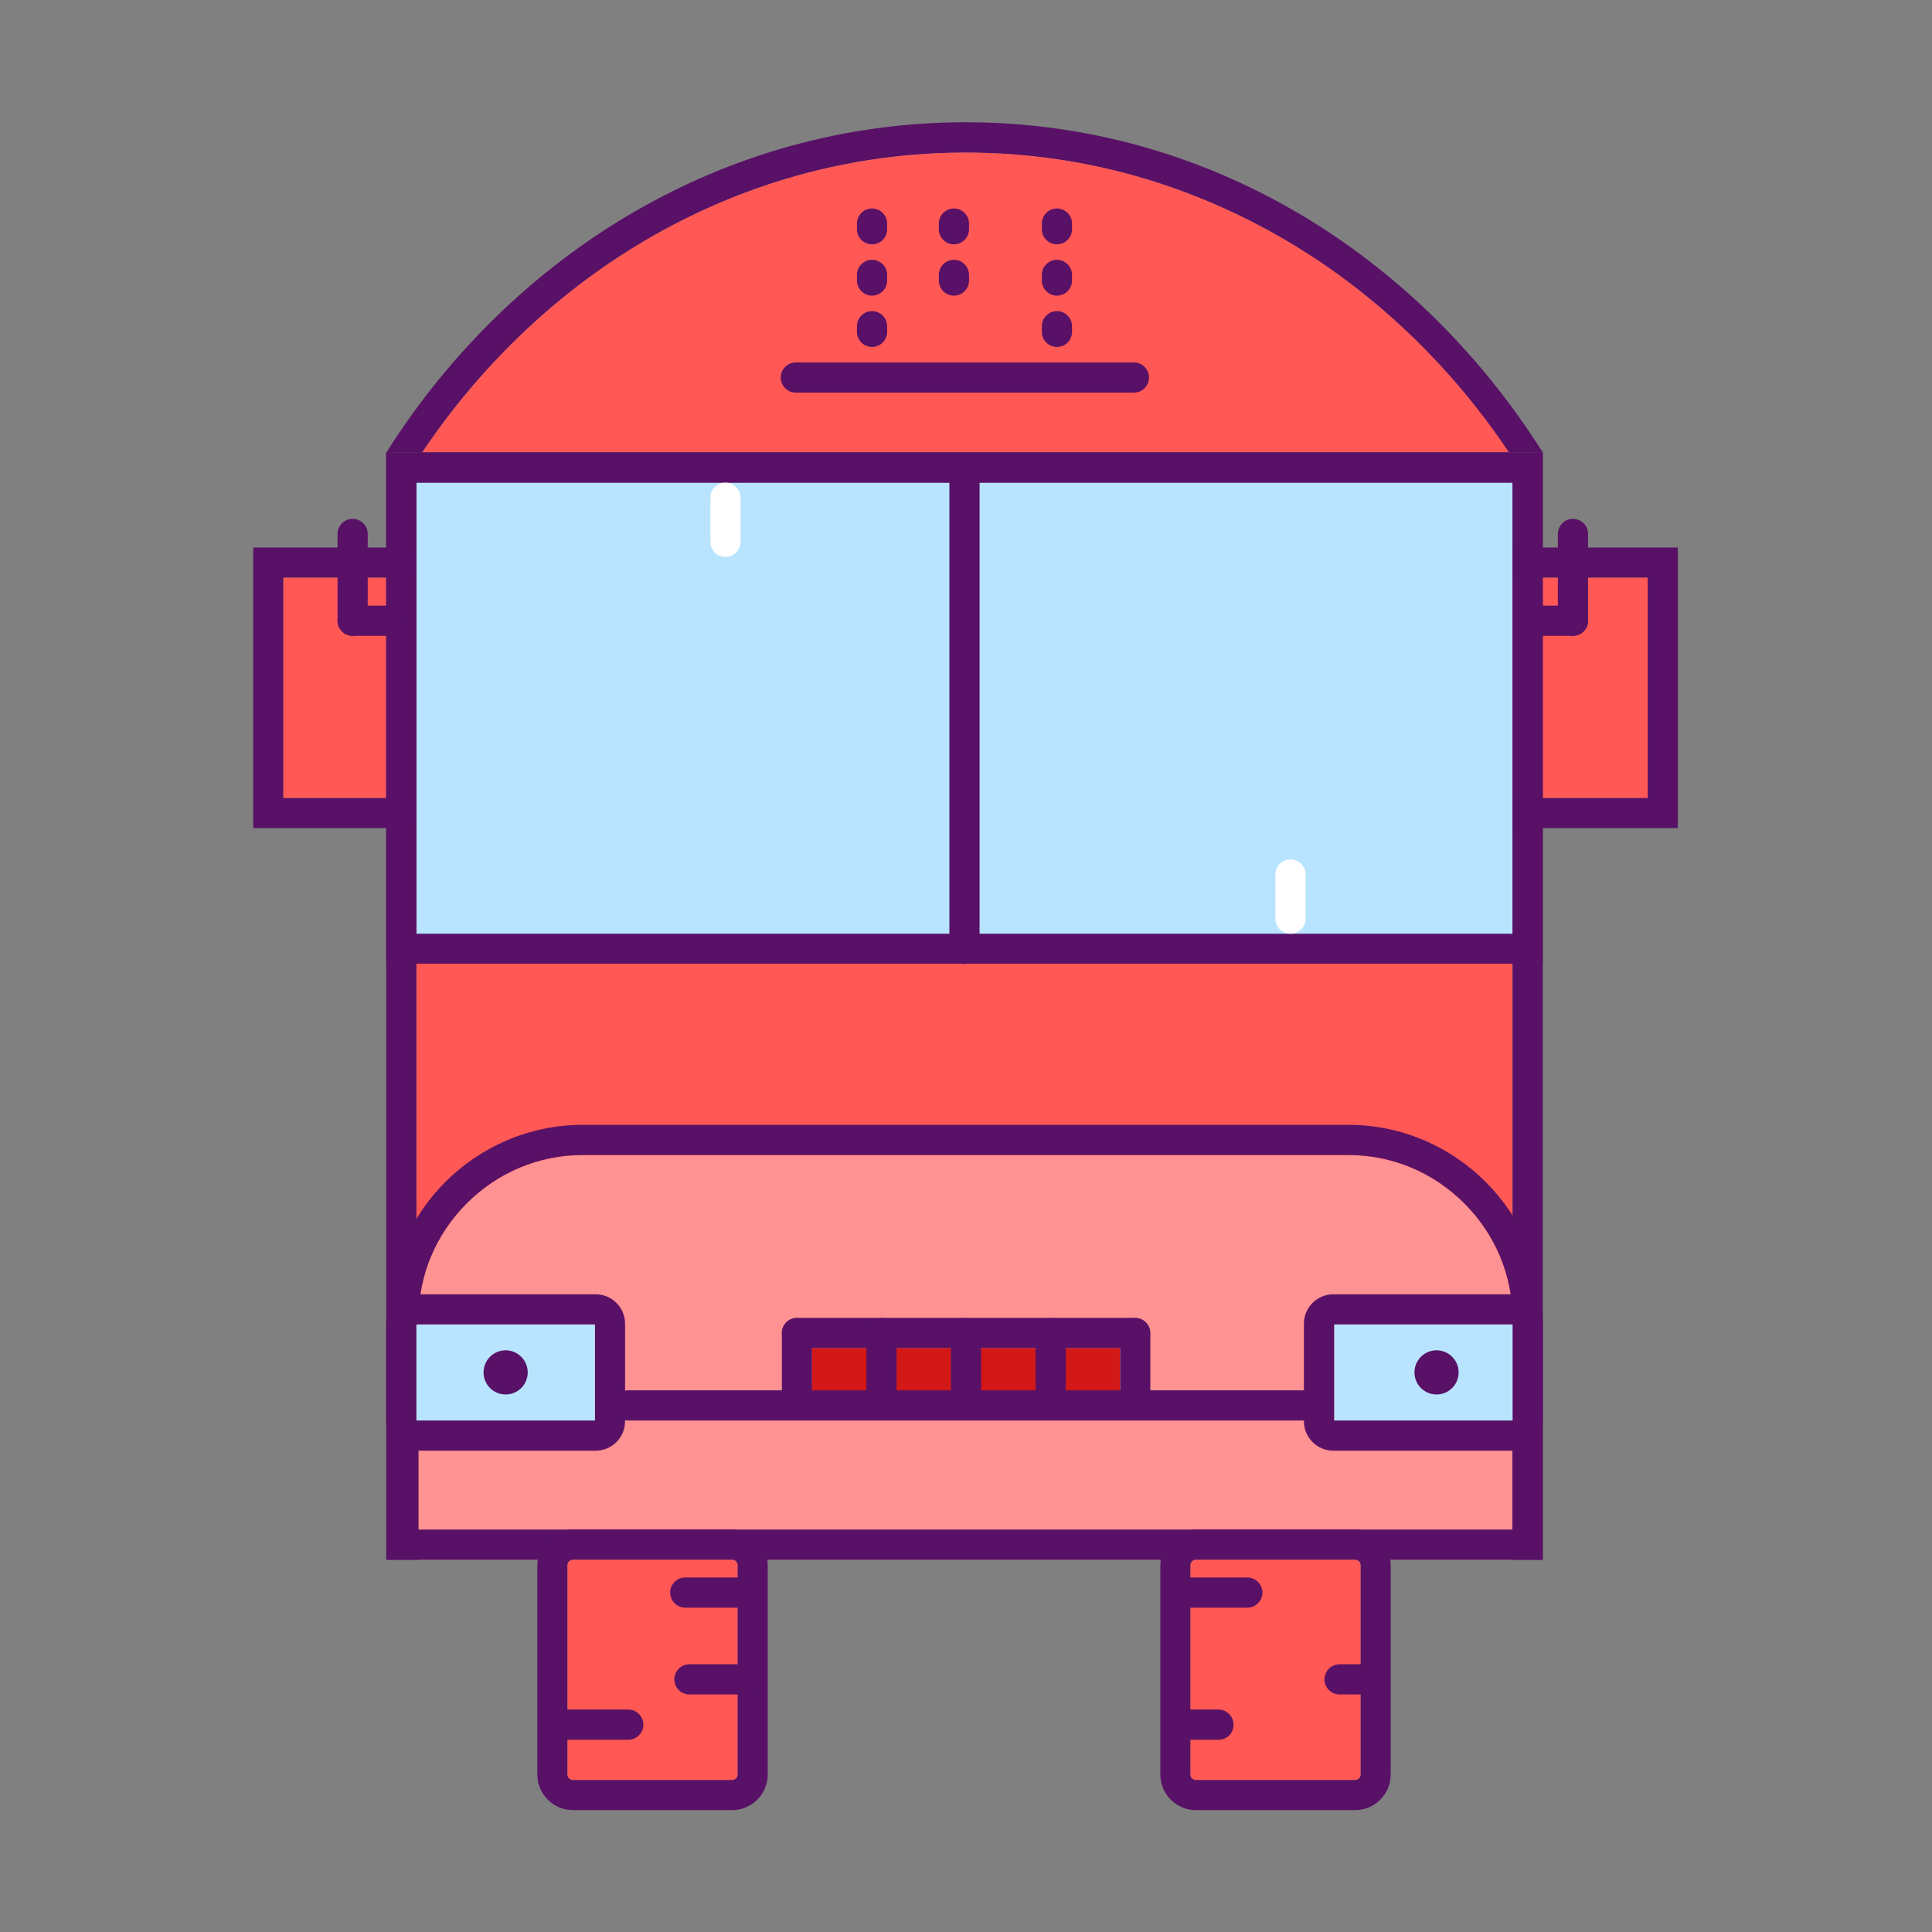 <?xml version="1.0" standalone="no"?><!DOCTYPE svg PUBLIC "-//W3C//DTD SVG 1.1//EN" "http://www.w3.org/Graphics/SVG/1.1/DTD/svg11.dtd"><svg t="1522582754859" class="icon" style="" viewBox="0 0 1024 1024" version="1.1" xmlns="http://www.w3.org/2000/svg" p-id="6498" xmlns:xlink="http://www.w3.org/1999/xlink" width="200" height="200"><rect x="0" y="0" width="1024" height="1024" fill="#808080" stroke="none"/><defs><style type="text/css"></style></defs><path d="M239.8 306.2v116.7h-89.6V306.2h89.6m16-16H134.2v148.7h121.6V290.2z" fill="#581166" p-id="6499"></path><path d="M239.8 306.2v116.7h-89.6V306.2h89.6" fill="#FF5855" p-id="6500"></path><path d="M873.3 306.2v116.7h-89.6V306.2h89.6m16-16H767.7v148.7h121.6V290.2z" fill="#581166" p-id="6501"></path><path d="M873.3 306.2v116.7h-89.6V306.2h89.6" fill="#FF5855" p-id="6502"></path><path d="M801.7 255.8v554.9h-581V255.8h581" fill="#FF5855" p-id="6503"></path><path d="M801.7 826.7V699.2c0-23.1-9.1-44.9-25.6-61.4s-38.3-25.6-61.4-25.6H308.8c-23.1 0-44.9 9.1-61.4 25.6s-25.6 38.3-25.6 61.4v127.5h579.9z" fill="#FF9292" p-id="6504"></path><path d="M223.8 239.8c11.2-16.7 23.6-32.5 37.4-47.2 32.6-35.1 70.6-62.6 112.8-81.8 43.6-19.9 90-29.9 137.8-29.9 47.8 0 94.1 10.1 137.8 29.9 42.2 19.2 80.2 46.8 112.8 81.8 13.7 14.7 25 30.5 36.2 47.2h19.1c-66.7-105.6-178.2-175-305.9-175s-240.3 69.4-307 175h19z" fill="#581166" p-id="6505"></path><path d="M430.4 714.5h163.2v23.3H430.4z" fill="#D31818" p-id="6506"></path><path d="M799.8 239.8c-11.2-16.7-23.6-32.5-37.4-47.2-32.6-35.1-70.6-62.6-112.8-81.8-43.6-19.9-90-29.9-137.8-29.9-47.8 0-94.1 10.1-137.8 29.9-42.2 19.2-80.2 46.8-112.8 81.8a378.19 378.19 0 0 0-37.4 47.2h576z" fill="#FF5855" p-id="6507"></path><path d="M801.7 255.8v239h-581v-239h581m16-16h-613v271h613v-271z" fill="#581166" p-id="6508"></path><path d="M801.7 255.8v239.1h-581V255.8h581" fill="#B8E4FF" p-id="6509"></path><path d="M503.2 502.9v-255c0-4.4 3.6-8 8-8s8 3.6 8 8v255c0 4.4-3.6 8-8 8s-8-3.6-8-8zM221.8 826.7V699.2c0-23.1 9.1-44.9 25.6-61.4s38.3-25.6 61.4-25.6h405.9c23.1 0 44.9 9.1 61.4 25.6s25.6 38.3 25.6 61.4v127.5h16V699.2c0-56.6-46.3-103-103-103H308.8c-56.6 0-103 46.3-103 103v127.5h16z" fill="#581166" p-id="6510"></path><path d="M801.7 255.8v554.9h-581V255.8h581m16-16h-613v586.9h613V239.8z" fill="#581166" p-id="6511"></path><path d="M315.3 702v50.8h-94.5V702h94.5m0.4-16h-95.4c-8.6 0-15.6 7-15.6 15.6v51.7c0 8.6 7 15.6 15.6 15.6h95.4c8.6 0 15.6-7 15.6-15.6v-51.7c0-8.6-7-15.6-15.6-15.6z" fill="#581166" p-id="6512"></path><path d="M315.3 702v50.9h-94.6V702h94.6" fill="#B8E4FF" p-id="6513"></path><path d="M801.7 702v50.8h-94.5V702h94.5m0.4-16h-95.4c-8.6 0-15.6 7-15.6 15.6v51.7c0 8.6 7 15.6 15.6 15.6h95.4c8.6 0 15.6-7 15.6-15.6v-51.7c0-8.6-7-15.6-15.6-15.6z" fill="#581166" p-id="6514"></path><path d="M801.7 702v50.9h-94.5V702h94.5" fill="#B8E4FF" p-id="6515"></path><path d="M601 208.1H421.8c-4.4 0-8-3.6-8-8s3.6-8 8-8H601c4.4 0 8 3.6 8 8s-3.6 8-8 8zM497.6 121.5v-3c0-4.4 3.6-8 8-8s8 3.6 8 8v3c0 4.4-3.6 8-8 8s-8-3.6-8-8zM497.6 148.7v-3c0-4.4 3.6-8 8-8s8 3.6 8 8v3c0 4.4-3.6 8-8 8s-8-3.6-8-8zM454.2 121.5v-3c0-4.4 3.6-8 8-8s8 3.6 8 8v3c0 4.4-3.6 8-8 8s-8-3.6-8-8zM454.2 148.7v-3c0-4.4 3.6-8 8-8s8 3.6 8 8v3c0 4.4-3.6 8-8 8s-8-3.6-8-8zM454.2 175.9v-3c0-4.4 3.6-8 8-8s8 3.6 8 8v3c0 4.4-3.6 8-8 8s-8-3.6-8-8zM552.2 121.5v-3c0-4.4 3.6-8 8-8s8 3.6 8 8v3c0 4.4-3.6 8-8 8s-8-3.6-8-8zM552.2 148.7v-3c0-4.4 3.6-8 8-8s8 3.6 8 8v3c0 4.4-3.6 8-8 8s-8-3.6-8-8zM552.2 175.9v-3c0-4.4 3.6-8 8-8s8 3.6 8 8v3c0 4.4-3.6 8-8 8s-8-3.6-8-8zM601.7 714.5H422.4c-4.4 0-8-3.6-8-8s3.6-8 8-8h179.2c4.4 0 8 3.6 8 8 0.1 4.4-3.5 8-7.9 8z" fill="#581166" p-id="6516"></path><path d="M414.4 738.7v-32.1c0-4.4 3.6-8 8-8s8 3.6 8 8v32.1c0 4.4-3.6 8-8 8s-8-3.6-8-8zM459.2 738.7v-32.1c0-4.4 3.6-8 8-8s8 3.6 8 8v32.1c0 4.4-3.6 8-8 8s-8-3.6-8-8zM504 738.7v-32.1c0-4.4 3.6-8 8-8s8 3.6 8 8v32.1c0 4.4-3.6 8-8 8s-8-3.6-8-8zM548.9 738.7v-32.1c0-4.4 3.6-8 8-8s8 3.6 8 8v32.1c0 4.4-3.6 8-8 8s-8-3.6-8-8zM593.7 738.7v-32.1c0-4.4 3.6-8 8-8s8 3.6 8 8v32.1c0 4.4-3.6 8-8 8s-8-3.6-8-8z" fill="#581166" p-id="6517"></path><path d="M691.2 752.9H332.9c-4.4 0-8-3.6-8-8s3.6-8 8-8h358.3c4.4 0 8 3.6 8 8s-3.6 8-8 8zM388.1 826.7c1.5 0 2.8 1.3 2.8 2.8v111.1c0 1.5-1.3 2.8-2.8 2.8h-84.5c-1.5 0-2.8-1.3-2.8-2.8V829.5c0-1.5 1.3-2.8 2.8-2.8h84.5m0-16h-84.5c-10.3 0-18.8 8.5-18.8 18.8v111.1c0 10.3 8.5 18.8 18.8 18.8h84.5c10.3 0 18.8-8.5 18.8-18.8V829.5c0-10.3-8.5-18.8-18.8-18.8z" fill="#581166" p-id="6518"></path><path d="M388.1 826.7c1.5 0 2.8 1.3 2.8 2.8v111.1c0 1.5-1.3 2.8-2.8 2.8h-84.5c-1.5 0-2.8-1.3-2.8-2.8V829.5c0-1.5 1.3-2.8 2.8-2.8h84.5" fill="#FF5855" p-id="6519"></path><path d="M333 922.1h-32.1c-4.4 0-8-3.6-8-8s3.6-8 8-8H333c4.4 0 8 3.6 8 8s-3.6 8-8 8zM395.4 852.1h-32.2c-4.4 0-8-3.6-8-8s3.6-8 8-8h32.2c4.4 0 8 3.6 8 8s-3.6 8-8 8zM397.6 898.1h-32.2c-4.4 0-8-3.6-8-8s3.6-8 8-8h32.2c4.4 0 8 3.6 8 8s-3.6 8-8 8z" fill="#581166" p-id="6520"></path><path d="M718.3 826.7c1.5 0 2.8 1.3 2.8 2.8v111.1c0 1.5-1.3 2.8-2.8 2.8h-84.5c-1.5 0-2.8-1.3-2.8-2.8V829.5c0-1.5 1.3-2.8 2.8-2.8h84.5m0-16h-84.5c-10.3 0-18.8 8.5-18.8 18.8v111.1c0 10.3 8.5 18.8 18.8 18.8h84.5c10.3 0 18.8-8.5 18.8-18.8V829.5c0-10.3-8.5-18.8-18.8-18.8z" fill="#581166" p-id="6521"></path><path d="M718.3 826.7c1.5 0 2.8 1.3 2.8 2.8v111.1c0 1.5-1.3 2.8-2.8 2.8h-84.5c-1.5 0-2.8-1.3-2.8-2.8V829.5c0-1.5 1.3-2.8 2.8-2.8h84.5" fill="#FF5855" p-id="6522"></path><path d="M645.9 922.1H631c-4.4 0-8-3.6-8-8s3.6-8 8-8h14.8c4.4 0 8 3.6 8 8 0.1 4.4-3.5 8-7.9 8zM661.1 852.1h-32.2c-4.4 0-8-3.6-8-8s3.6-8 8-8h32.2c4.4 0 8 3.6 8 8s-3.6 8-8 8zM727.8 898.1H710c-4.4 0-8-3.6-8-8s3.6-8 8-8h17.8c4.4 0 8 3.6 8 8s-3.6 8-8 8z" fill="#581166" p-id="6523"></path><path d="M825.7 329v-46c0-4.4 3.6-8 8-8s8 3.6 8 8v46c0 4.4-3.6 8-8 8s-8-3.6-8-8z" fill="#581166" p-id="6524"></path><path d="M833.7 337h-20.5c-4.4 0-8-3.6-8-8s3.6-8 8-8h20.5c4.4 0 8 3.6 8 8s-3.6 8-8 8z" fill="#581166" p-id="6525"></path><path d="M194.9 329v-46c0-4.4-3.6-8-8-8s-8 3.6-8 8v46c0 4.4 3.6 8 8 8s8-3.6 8-8z" fill="#581166" p-id="6526"></path><path d="M392.5 287.2v-23.4c0-4.4-3.6-8-8-8s-8 3.6-8 8v23.4c0 4.4 3.6 8 8 8s8-3.6 8-8z" fill="#FFFFFF" p-id="6527"></path><path d="M692 486.9v-23.4c0-4.4-3.6-8-8-8s-8 3.6-8 8v23.4c0 4.4 3.6 8 8 8s8-3.6 8-8z" fill="#FFFFFF" p-id="6528"></path><path d="M186.9 337h20.5c4.4 0 8-3.6 8-8s-3.6-8-8-8h-20.5c-4.4 0-8 3.6-8 8s3.6 8 8 8z" fill="#581166" p-id="6529"></path><path d="M268 727.4m-11.7 0a11.7 11.7 0 1 0 23.4 0 11.7 11.7 0 1 0-23.4 0Z" fill="#581166" p-id="6530"></path><path d="M761.4 727.4m-11.7 0a11.7 11.7 0 1 0 23.4 0 11.7 11.7 0 1 0-23.4 0Z" fill="#581166" p-id="6531"></path></svg>